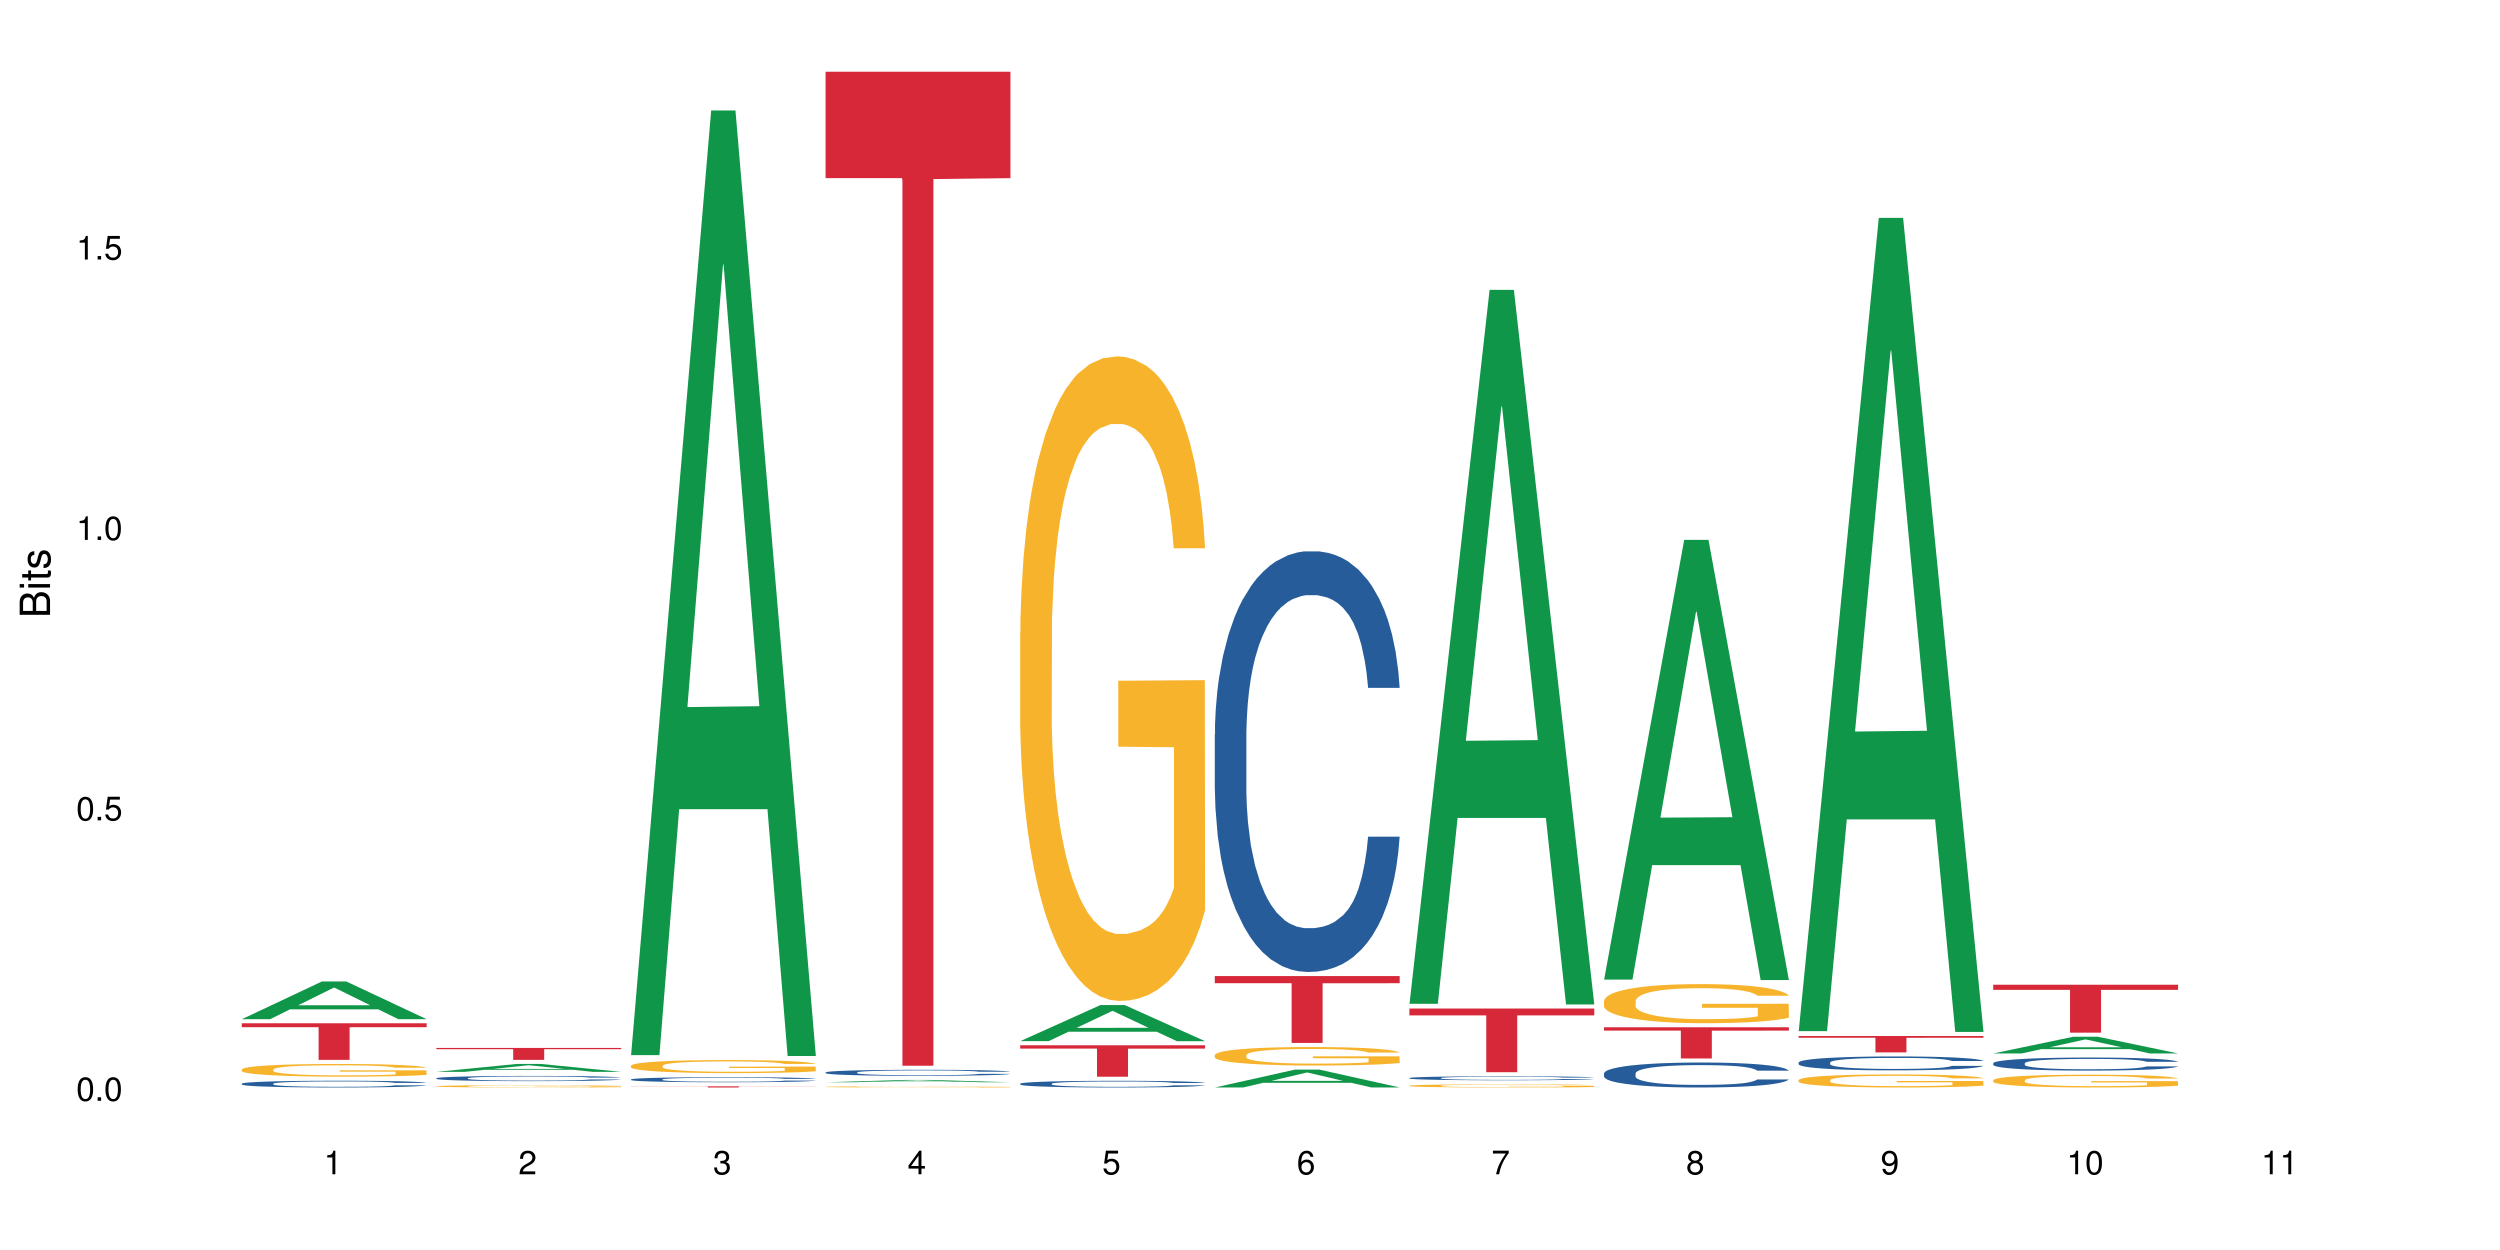 <?xml version="1.0" encoding="UTF-8"?>
<svg xmlns="http://www.w3.org/2000/svg" xmlns:xlink="http://www.w3.org/1999/xlink" width="720pt" height="360pt" viewBox="0 0 720 360" version="1.1">
<defs>
<g>
<symbol overflow="visible" id="glyph0-0">
<path style="stroke:none;" d=""/>
</symbol>
<symbol overflow="visible" id="glyph0-1">
<path style="stroke:none;" d="M 2.641 -6.797 C 2 -6.797 1.422 -6.531 1.078 -6.047 C 0.641 -5.453 0.406 -4.547 0.406 -3.297 C 0.406 -1 1.188 0.219 2.641 0.219 C 4.078 0.219 4.859 -1 4.859 -3.234 C 4.859 -4.562 4.656 -5.438 4.203 -6.047 C 3.844 -6.531 3.281 -6.797 2.641 -6.797 Z M 2.641 -6.047 C 3.547 -6.047 4 -5.125 4 -3.312 C 4 -1.375 3.562 -0.484 2.625 -0.484 C 1.734 -0.484 1.281 -1.422 1.281 -3.281 C 1.281 -5.141 1.734 -6.047 2.641 -6.047 Z M 2.641 -6.047 "/>
</symbol>
<symbol overflow="visible" id="glyph0-2">
<path style="stroke:none;" d="M 1.828 -1 L 0.828 -1 L 0.828 0 L 1.828 0 Z M 1.828 -1 "/>
</symbol>
<symbol overflow="visible" id="glyph0-3">
<path style="stroke:none;" d="M 4.562 -6.797 L 1.062 -6.797 L 0.547 -3.094 L 1.328 -3.094 C 1.719 -3.562 2.047 -3.734 2.578 -3.734 C 3.484 -3.734 4.062 -3.109 4.062 -2.094 C 4.062 -1.125 3.484 -0.531 2.578 -0.531 C 1.828 -0.531 1.375 -0.906 1.188 -1.672 L 0.328 -1.672 C 0.453 -1.109 0.547 -0.844 0.75 -0.594 C 1.125 -0.078 1.828 0.219 2.594 0.219 C 3.969 0.219 4.922 -0.781 4.922 -2.219 C 4.922 -3.562 4.031 -4.484 2.719 -4.484 C 2.25 -4.484 1.859 -4.359 1.469 -4.062 L 1.734 -5.969 L 4.562 -5.969 Z M 4.562 -6.797 "/>
</symbol>
<symbol overflow="visible" id="glyph0-4">
<path style="stroke:none;" d="M 2.484 -4.844 L 2.484 0 L 3.328 0 L 3.328 -6.797 L 2.766 -6.797 C 2.469 -5.75 2.281 -5.609 0.984 -5.453 L 0.984 -4.844 Z M 2.484 -4.844 "/>
</symbol>
<symbol overflow="visible" id="glyph0-5">
<path style="stroke:none;" d="M 4.859 -0.828 L 1.281 -0.828 C 1.359 -1.391 1.672 -1.75 2.5 -2.234 L 3.469 -2.75 C 4.406 -3.266 4.906 -3.969 4.906 -4.812 C 4.906 -5.375 4.672 -5.906 4.266 -6.266 C 3.859 -6.625 3.375 -6.797 2.719 -6.797 C 1.859 -6.797 1.219 -6.5 0.844 -5.922 C 0.609 -5.562 0.5 -5.125 0.484 -4.438 L 1.328 -4.438 C 1.359 -4.906 1.406 -5.188 1.531 -5.406 C 1.75 -5.812 2.188 -6.062 2.703 -6.062 C 3.469 -6.062 4.031 -5.516 4.031 -4.781 C 4.031 -4.25 3.719 -3.797 3.125 -3.438 L 2.234 -2.938 C 0.812 -2.141 0.406 -1.5 0.328 0 L 4.859 0 Z M 4.859 -0.828 "/>
</symbol>
<symbol overflow="visible" id="glyph0-6">
<path style="stroke:none;" d="M 2.125 -3.125 L 2.578 -3.125 C 3.516 -3.125 3.984 -2.703 3.984 -1.891 C 3.984 -1.031 3.469 -0.531 2.578 -0.531 C 1.656 -0.531 1.203 -0.984 1.156 -1.969 L 0.312 -1.969 C 0.344 -1.422 0.438 -1.078 0.609 -0.766 C 0.953 -0.109 1.625 0.219 2.547 0.219 C 3.953 0.219 4.859 -0.609 4.859 -1.906 C 4.859 -2.766 4.516 -3.25 3.703 -3.516 C 4.344 -3.766 4.656 -4.25 4.656 -4.938 C 4.656 -6.109 3.875 -6.797 2.578 -6.797 C 1.203 -6.797 0.484 -6.047 0.453 -4.609 L 1.297 -4.609 C 1.312 -5.016 1.344 -5.25 1.453 -5.453 C 1.641 -5.828 2.062 -6.062 2.594 -6.062 C 3.344 -6.062 3.797 -5.625 3.797 -4.906 C 3.797 -4.422 3.609 -4.141 3.25 -3.984 C 3.016 -3.891 2.719 -3.844 2.125 -3.844 Z M 2.125 -3.125 "/>
</symbol>
<symbol overflow="visible" id="glyph0-7">
<path style="stroke:none;" d="M 3.141 -1.625 L 3.141 0 L 3.984 0 L 3.984 -1.625 L 4.984 -1.625 L 4.984 -2.391 L 3.984 -2.391 L 3.984 -6.797 L 3.359 -6.797 L 0.266 -2.516 L 0.266 -1.625 Z M 3.141 -2.391 L 1 -2.391 L 3.141 -5.359 Z M 3.141 -2.391 "/>
</symbol>
<symbol overflow="visible" id="glyph0-8">
<path style="stroke:none;" d="M 4.781 -5.031 C 4.609 -6.141 3.891 -6.797 2.844 -6.797 C 2.094 -6.797 1.422 -6.438 1.031 -5.828 C 0.609 -5.172 0.406 -4.344 0.406 -3.094 C 0.406 -1.953 0.578 -1.234 0.984 -0.625 C 1.359 -0.078 1.953 0.219 2.703 0.219 C 3.984 0.219 4.922 -0.734 4.922 -2.078 C 4.922 -3.344 4.062 -4.234 2.844 -4.234 C 2.172 -4.234 1.641 -3.969 1.281 -3.469 C 1.281 -5.125 1.828 -6.047 2.797 -6.047 C 3.391 -6.047 3.797 -5.672 3.938 -5.031 Z M 2.734 -3.484 C 3.547 -3.484 4.062 -2.922 4.062 -2 C 4.062 -1.156 3.484 -0.531 2.703 -0.531 C 1.922 -0.531 1.328 -1.188 1.328 -2.047 C 1.328 -2.891 1.906 -3.484 2.734 -3.484 Z M 2.734 -3.484 "/>
</symbol>
<symbol overflow="visible" id="glyph0-9">
<path style="stroke:none;" d="M 4.984 -6.797 L 0.438 -6.797 L 0.438 -5.969 L 4.109 -5.969 C 2.5 -3.656 1.828 -2.234 1.328 0 L 2.219 0 C 2.594 -2.172 3.453 -4.047 4.984 -6.094 Z M 4.984 -6.797 "/>
</symbol>
<symbol overflow="visible" id="glyph0-10">
<path style="stroke:none;" d="M 3.75 -3.578 C 4.453 -4 4.688 -4.344 4.688 -4.984 C 4.688 -6.047 3.844 -6.797 2.641 -6.797 C 1.438 -6.797 0.594 -6.047 0.594 -4.984 C 0.594 -4.359 0.828 -4.016 1.516 -3.578 C 0.734 -3.203 0.359 -2.641 0.359 -1.891 C 0.359 -0.641 1.297 0.219 2.641 0.219 C 3.984 0.219 4.922 -0.641 4.922 -1.875 C 4.922 -2.641 4.531 -3.203 3.75 -3.578 Z M 2.641 -6.047 C 3.359 -6.047 3.812 -5.625 3.812 -4.969 C 3.812 -4.344 3.344 -3.922 2.641 -3.922 C 1.922 -3.922 1.453 -4.344 1.453 -4.984 C 1.453 -5.625 1.922 -6.047 2.641 -6.047 Z M 2.641 -3.203 C 3.484 -3.203 4.062 -2.672 4.062 -1.875 C 4.062 -1.062 3.484 -0.531 2.625 -0.531 C 1.797 -0.531 1.219 -1.078 1.219 -1.875 C 1.219 -2.672 1.797 -3.203 2.641 -3.203 Z M 2.641 -3.203 "/>
</symbol>
<symbol overflow="visible" id="glyph0-11">
<path style="stroke:none;" d="M 0.516 -1.547 C 0.672 -0.438 1.406 0.219 2.438 0.219 C 3.188 0.219 3.859 -0.141 4.266 -0.75 C 4.688 -1.406 4.891 -2.25 4.891 -3.484 C 4.891 -4.625 4.703 -5.359 4.312 -5.953 C 3.938 -6.5 3.344 -6.797 2.594 -6.797 C 1.297 -6.797 0.359 -5.844 0.359 -4.516 C 0.359 -3.25 1.234 -2.344 2.453 -2.344 C 3.094 -2.344 3.562 -2.578 4.016 -3.109 C 4 -1.453 3.469 -0.531 2.5 -0.531 C 1.906 -0.531 1.484 -0.906 1.359 -1.547 Z M 2.578 -6.062 C 3.375 -6.062 3.969 -5.406 3.969 -4.531 C 3.969 -3.688 3.375 -3.094 2.547 -3.094 C 1.734 -3.094 1.234 -3.672 1.234 -4.578 C 1.234 -5.438 1.797 -6.062 2.578 -6.062 Z M 2.578 -6.062 "/>
</symbol>
<symbol overflow="visible" id="glyph1-0">
<path style="stroke:none;" d=""/>
</symbol>
<symbol overflow="visible" id="glyph1-1">
<path style="stroke:none;" d="M 0 -0.953 L 0 -4.891 C 0 -5.719 -0.234 -6.344 -0.734 -6.797 C -1.188 -7.234 -1.812 -7.469 -2.5 -7.469 C -3.547 -7.469 -4.188 -7 -4.625 -5.875 C -4.984 -6.672 -5.641 -7.094 -6.531 -7.094 C -7.156 -7.094 -7.734 -6.859 -8.141 -6.391 C -8.562 -5.938 -8.75 -5.344 -8.75 -4.5 L -8.75 -0.953 Z M -4.984 -2.062 L -7.766 -2.062 L -7.766 -4.219 C -7.766 -4.844 -7.688 -5.203 -7.453 -5.5 C -7.219 -5.812 -6.859 -5.969 -6.375 -5.969 C -5.906 -5.969 -5.531 -5.812 -5.297 -5.5 C -5.062 -5.203 -4.984 -4.844 -4.984 -4.219 Z M -0.984 -2.062 L -4 -2.062 L -4 -4.781 C -4 -5.328 -3.859 -5.688 -3.578 -5.953 C -3.297 -6.219 -2.922 -6.359 -2.484 -6.359 C -2.062 -6.359 -1.688 -6.219 -1.406 -5.953 C -1.109 -5.688 -0.984 -5.328 -0.984 -4.781 Z M -0.984 -2.062 "/>
</symbol>
<symbol overflow="visible" id="glyph1-2">
<path style="stroke:none;" d="M -6.281 -1.797 L -6.281 -0.797 L 0 -0.797 L 0 -1.797 Z M -8.75 -1.797 L -8.75 -0.797 L -7.484 -0.797 L -7.484 -1.797 Z M -8.75 -1.797 "/>
</symbol>
<symbol overflow="visible" id="glyph1-3">
<path style="stroke:none;" d="M -6.281 -3.047 L -6.281 -2.016 L -8.016 -2.016 L -8.016 -1.016 L -6.281 -1.016 L -6.281 -0.172 L -5.469 -0.172 L -5.469 -1.016 L -0.719 -1.016 C -0.078 -1.016 0.281 -1.453 0.281 -2.234 C 0.281 -2.469 0.25 -2.719 0.188 -3.047 L -0.641 -3.047 C -0.609 -2.922 -0.594 -2.766 -0.594 -2.562 C -0.594 -2.141 -0.719 -2.016 -1.156 -2.016 L -5.469 -2.016 L -5.469 -3.047 Z M -6.281 -3.047 "/>
</symbol>
<symbol overflow="visible" id="glyph1-4">
<path style="stroke:none;" d="M -4.531 -5.25 C -5.766 -5.25 -6.469 -4.422 -6.469 -2.969 C -6.469 -1.516 -5.719 -0.562 -4.547 -0.562 C -3.562 -0.562 -3.094 -1.062 -2.734 -2.562 L -2.516 -3.484 C -2.344 -4.188 -2.094 -4.469 -1.625 -4.469 C -1.047 -4.469 -0.641 -3.875 -0.641 -3 C -0.641 -2.453 -0.797 -2 -1.062 -1.75 C -1.25 -1.594 -1.422 -1.531 -1.875 -1.469 L -1.875 -0.406 C -0.422 -0.453 0.281 -1.266 0.281 -2.922 C 0.281 -4.5 -0.5 -5.516 -1.719 -5.516 C -2.656 -5.516 -3.172 -4.984 -3.469 -3.734 L -3.703 -2.766 C -3.891 -1.953 -4.156 -1.609 -4.594 -1.609 C -5.172 -1.609 -5.547 -2.125 -5.547 -2.938 C -5.547 -3.75 -5.203 -4.172 -4.531 -4.203 Z M -4.531 -5.25 "/>
</symbol>
</g>
</defs>
<g id="surface110970">
<rect x="0" y="0" width="720" height="360" style="fill:rgb(100%,100%,100%);fill-opacity:1;stroke:none;"/>
<path style=" stroke:none;fill-rule:nonzero;fill:rgb(6.275%,58.824%,28.235%);fill-opacity:1;" d="M 69.629 293.523 L 69.688 293.512 L 92.723 282.66 L 99.723 282.66 L 122.875 293.531 L 114.738 293.531 L 108.938 290.695 L 83.508 290.695 L 77.82 293.523 L 69.629 293.523 L 85.957 289.52 L 106.605 289.512 L 96.309 284.438 L 96.195 284.426 L 96.082 284.457 L 85.898 289.512 L 85.957 289.52 Z M 69.629 293.523 "/>
<path style=" stroke:none;fill-rule:nonzero;fill:rgb(14.51%,36.078%,60%);fill-opacity:1;" d="M 69.629 312.098 L 69.695 312.094 L 69.695 312.055 L 69.891 311.984 L 70.344 311.898 L 70.797 311.84 L 71.969 311.738 L 73.59 311.637 L 75.277 311.559 L 76.512 311.512 L 77.617 311.477 L 80.148 311.41 L 81.773 311.375 L 83.523 311.344 L 85.668 311.316 L 87.227 311.297 L 90.73 311.27 L 93.328 311.258 L 95.344 311.25 L 99.691 311.25 L 102.289 311.258 L 104.172 311.266 L 106.25 311.281 L 108.004 311.297 L 111.055 311.336 L 113.781 311.387 L 115.016 311.414 L 116.965 311.469 L 118.457 311.523 L 119.496 311.57 L 120.664 311.637 L 121.703 311.715 L 122.484 311.805 L 122.875 311.883 L 113.781 311.883 L 113.328 311.812 L 112.809 311.758 L 111.836 311.684 L 110.859 311.633 L 109.496 311.582 L 108.266 311.547 L 106.574 311.512 L 105.082 311.492 L 103.523 311.477 L 102.031 311.465 L 99.172 311.453 L 95.863 311.453 L 94.629 311.457 L 92.098 311.473 L 90.73 311.484 L 88.785 311.508 L 87.422 311.531 L 85.797 311.566 L 84.695 311.598 L 83.328 311.645 L 82.355 311.684 L 81.254 311.742 L 80.602 311.789 L 80.02 311.836 L 79.5 311.898 L 79.109 311.957 L 78.852 312.023 L 78.719 312.09 L 78.719 312.363 L 78.852 312.43 L 79.176 312.504 L 80.02 312.609 L 81.254 312.707 L 82.68 312.781 L 84.043 312.832 L 84.824 312.859 L 85.863 312.887 L 87.484 312.922 L 89.824 312.957 L 91.188 312.973 L 93.266 312.984 L 95.406 312.992 L 98.266 312.992 L 100.797 312.984 L 102.484 312.977 L 104.238 312.965 L 106.641 312.934 L 108.133 312.906 L 109.434 312.871 L 110.406 312.836 L 111.055 312.809 L 112.031 312.754 L 112.809 312.691 L 113.395 312.629 L 113.781 312.57 L 122.875 312.57 L 122.484 312.641 L 121.898 312.711 L 121.316 312.762 L 120.406 312.824 L 119.367 312.879 L 117.875 312.941 L 116.641 312.984 L 115.016 313.027 L 113.523 313.062 L 111.898 313.09 L 109.496 313.125 L 107.938 313.145 L 106.25 313.16 L 104.238 313.176 L 101.707 313.188 L 98.977 313.195 L 96.445 313.195 L 93.719 313.191 L 91.707 313.184 L 89.043 313.168 L 85.73 313.137 L 83.328 313.102 L 81.445 313.07 L 79.824 313.035 L 78.004 312.984 L 75.668 312.906 L 74.238 312.848 L 73.266 312.797 L 72.16 312.727 L 71.383 312.668 L 70.473 312.566 L 69.824 312.441 L 69.629 312.344 Z M 69.629 312.098 "/>
<path style=" stroke:none;fill-rule:nonzero;fill:rgb(96.863%,70.196%,16.863%);fill-opacity:1;" d="M 69.629 307.988 L 69.695 307.984 L 69.695 307.918 L 69.953 307.77 L 70.602 307.562 L 71.449 307.391 L 72.355 307.258 L 72.941 307.188 L 73.914 307.09 L 74.758 307.016 L 76.902 306.863 L 79.629 306.727 L 81.121 306.664 L 82.809 306.609 L 85.215 306.543 L 86.316 306.523 L 89.691 306.469 L 93.523 306.434 L 97.746 306.426 L 99.691 306.43 L 102.355 306.441 L 105.992 306.477 L 108.07 306.512 L 109.691 306.543 L 111.379 306.59 L 113.457 306.656 L 115.406 306.734 L 116.965 306.816 L 118.523 306.914 L 119.82 307.023 L 120.926 307.137 L 121.898 307.277 L 122.484 307.395 L 122.875 307.512 L 113.848 307.512 L 113.328 307.395 L 112.742 307.305 L 111.77 307.195 L 110.797 307.113 L 109.82 307.051 L 108.004 306.965 L 106.445 306.91 L 104.496 306.863 L 102.613 306.836 L 100.473 306.816 L 99.172 306.809 L 95.73 306.809 L 92.613 306.832 L 90.797 306.859 L 89.5 306.887 L 87.68 306.934 L 86.578 306.977 L 85.926 307 L 83.98 307.105 L 82.68 307.199 L 81.965 307.262 L 81.059 307.363 L 80.406 307.453 L 79.695 307.586 L 79.305 307.684 L 78.785 307.914 L 78.719 308.512 L 78.914 308.641 L 79.305 308.777 L 79.824 308.895 L 80.602 309.023 L 81.383 309.121 L 82.746 309.25 L 83.914 309.336 L 84.824 309.395 L 86.578 309.484 L 87.289 309.512 L 88.98 309.574 L 90.73 309.621 L 92.875 309.66 L 94.5 309.68 L 97.094 309.695 L 100.406 309.695 L 104.305 309.676 L 106.77 309.648 L 108.457 309.621 L 109.562 309.602 L 110.926 309.562 L 111.898 309.531 L 112.809 309.492 L 113.914 309.438 L 113.914 308.641 L 97.875 308.637 L 97.875 308.262 L 122.809 308.258 L 122.875 309.562 L 121.512 309.652 L 119.82 309.738 L 118.199 309.805 L 116.512 309.863 L 114.109 309.926 L 112.16 309.965 L 109.172 310.012 L 106.445 310.043 L 103.59 310.062 L 101.055 310.074 L 98.07 310.078 L 95.406 310.07 L 92.551 310.051 L 90.277 310.023 L 88.199 309.988 L 86.121 309.945 L 83.523 309.875 L 81.836 309.82 L 80.082 309.75 L 78.332 309.668 L 76.773 309.578 L 75.734 309.508 L 74.695 309.426 L 73.59 309.324 L 72.551 309.211 L 71.773 309.109 L 71.059 308.992 L 70.539 308.883 L 70.02 308.734 L 69.758 308.613 L 69.629 308.508 Z M 69.629 307.988 "/>
<path style=" stroke:none;fill-rule:nonzero;fill:rgb(83.922%,15.686%,22.353%);fill-opacity:1;" d="M 69.629 294.707 L 122.875 294.707 L 122.875 295.836 L 100.684 295.844 L 100.684 305.25 L 91.754 305.25 L 91.754 295.855 L 91.625 295.836 L 69.629 295.836 Z M 69.629 294.707 "/>
<path style=" stroke:none;fill-rule:nonzero;fill:rgb(6.275%,58.824%,28.235%);fill-opacity:1;" d="M 125.676 308.695 L 125.734 308.691 L 148.77 306.418 L 155.77 306.418 L 178.918 308.695 L 170.785 308.695 L 164.984 308.102 L 139.555 308.102 L 133.867 308.695 L 125.676 308.695 L 142 307.855 L 162.652 307.852 L 152.355 306.789 L 152.242 306.785 L 152.129 306.793 L 141.945 307.852 L 142 307.855 Z M 125.676 308.695 "/>
<path style=" stroke:none;fill-rule:nonzero;fill:rgb(14.51%,36.078%,60%);fill-opacity:1;" d="M 125.676 310.523 L 125.742 310.52 L 125.742 310.488 L 125.934 310.434 L 126.391 310.371 L 126.844 310.324 L 128.012 310.242 L 129.637 310.168 L 131.324 310.105 L 132.559 310.07 L 133.664 310.043 L 136.195 309.992 L 137.816 309.965 L 139.57 309.941 L 141.715 309.922 L 143.273 309.906 L 146.777 309.883 L 149.375 309.875 L 151.391 309.871 L 155.738 309.871 L 158.336 309.875 L 160.219 309.883 L 162.297 309.895 L 164.051 309.906 L 167.102 309.938 L 169.828 309.977 L 171.062 309.996 L 173.012 310.039 L 174.504 310.078 L 175.543 310.117 L 176.711 310.168 L 177.75 310.227 L 178.531 310.297 L 178.918 310.355 L 169.828 310.355 L 169.375 310.301 L 168.855 310.258 L 167.883 310.203 L 166.906 310.164 L 165.543 310.125 L 164.309 310.098 L 162.621 310.07 L 161.129 310.055 L 159.57 310.043 L 158.078 310.035 L 155.219 310.027 L 151.906 310.027 L 150.676 310.031 L 148.141 310.039 L 146.777 310.051 L 144.832 310.07 L 143.469 310.086 L 141.844 310.113 L 140.738 310.137 L 139.375 310.172 L 138.402 310.203 L 137.297 310.25 L 136.648 310.285 L 136.066 310.32 L 135.547 310.367 L 135.156 310.414 L 134.895 310.465 L 134.766 310.516 L 134.766 310.727 L 134.895 310.777 L 135.219 310.832 L 136.066 310.918 L 137.297 310.988 L 138.727 311.047 L 140.09 311.086 L 140.871 311.105 L 141.91 311.129 L 143.531 311.156 L 145.871 311.184 L 147.234 311.195 L 149.312 311.203 L 151.453 311.211 L 154.312 311.211 L 156.844 311.203 L 158.531 311.199 L 160.285 311.188 L 162.688 311.164 L 164.18 311.141 L 165.48 311.117 L 166.453 311.09 L 167.102 311.066 L 168.074 311.027 L 168.855 310.98 L 169.441 310.93 L 169.828 310.887 L 178.918 310.887 L 178.531 310.941 L 177.945 310.992 L 177.363 311.031 L 176.453 311.082 L 175.414 311.121 L 173.922 311.172 L 172.688 311.203 L 171.062 311.238 L 169.57 311.262 L 167.945 311.285 L 165.543 311.312 L 163.984 311.328 L 162.297 311.34 L 160.285 311.352 L 157.754 311.359 L 155.023 311.363 L 152.492 311.367 L 149.766 311.363 L 147.754 311.359 L 145.09 311.348 L 141.777 311.32 L 139.375 311.297 L 137.492 311.27 L 135.871 311.242 L 134.051 311.203 L 131.715 311.145 L 130.285 311.098 L 129.312 311.059 L 128.207 311.008 L 127.43 310.957 L 126.52 310.883 L 125.871 310.785 L 125.676 310.711 Z M 125.676 310.523 "/>
<path style=" stroke:none;fill-rule:nonzero;fill:rgb(96.863%,70.196%,16.863%);fill-opacity:1;" d="M 125.676 312.82 L 125.742 312.82 L 125.742 312.809 L 126 312.781 L 126.648 312.746 L 127.492 312.715 L 128.402 312.691 L 128.988 312.68 L 129.961 312.66 L 130.805 312.648 L 132.949 312.621 L 135.676 312.594 L 137.168 312.586 L 138.855 312.574 L 141.258 312.562 L 142.363 312.559 L 145.738 312.551 L 149.57 312.543 L 158.402 312.543 L 162.039 312.551 L 164.117 312.559 L 165.738 312.562 L 167.426 312.57 L 169.504 312.582 L 171.453 312.598 L 173.012 312.609 L 174.57 312.629 L 175.867 312.648 L 176.973 312.668 L 177.945 312.695 L 178.531 312.715 L 178.918 312.734 L 169.895 312.734 L 169.375 312.715 L 168.789 312.699 L 167.816 312.68 L 166.844 312.664 L 165.867 312.652 L 164.051 312.637 L 162.492 312.629 L 160.543 312.621 L 158.66 312.613 L 156.52 312.609 L 151.777 312.609 L 148.66 312.613 L 146.844 312.617 L 145.543 312.625 L 143.727 312.633 L 142.621 312.641 L 141.973 312.645 L 140.027 312.664 L 138.727 312.68 L 138.012 312.691 L 137.105 312.711 L 136.453 312.727 L 135.738 312.75 L 135.352 312.766 L 134.832 312.809 L 134.766 312.914 L 134.961 312.938 L 135.352 312.961 L 135.871 312.984 L 136.648 313.008 L 137.43 313.023 L 138.793 313.047 L 139.961 313.062 L 140.871 313.074 L 142.621 313.09 L 143.336 313.094 L 145.023 313.105 L 146.777 313.113 L 148.922 313.121 L 150.543 313.125 L 153.141 313.129 L 156.453 313.129 L 160.348 313.125 L 162.816 313.121 L 164.504 313.113 L 165.609 313.109 L 166.973 313.105 L 167.945 313.098 L 168.855 313.09 L 169.961 313.082 L 169.961 312.938 L 153.922 312.938 L 153.922 312.871 L 178.855 312.871 L 178.918 313.105 L 177.555 313.121 L 175.867 313.137 L 174.246 313.148 L 172.555 313.156 L 170.152 313.168 L 168.207 313.176 L 165.219 313.184 L 162.492 313.191 L 159.637 313.195 L 151.453 313.195 L 148.598 313.191 L 146.324 313.188 L 142.168 313.172 L 139.57 313.16 L 137.883 313.148 L 136.129 313.137 L 134.375 313.121 L 132.816 313.105 L 131.777 313.094 L 130.742 313.078 L 129.637 313.062 L 128.598 313.039 L 127.82 313.023 L 127.105 313 L 126.586 312.98 L 126.066 312.953 L 125.805 312.934 L 125.676 312.914 Z M 125.676 312.82 "/>
<path style=" stroke:none;fill-rule:nonzero;fill:rgb(83.922%,15.686%,22.353%);fill-opacity:1;" d="M 125.676 301.797 L 178.918 301.797 L 178.918 302.164 L 156.73 302.168 L 156.73 305.242 L 147.801 305.242 L 147.801 302.172 L 147.672 302.164 L 125.676 302.164 Z M 125.676 301.797 "/>
<path style=" stroke:none;fill-rule:nonzero;fill:rgb(6.275%,58.824%,28.235%);fill-opacity:1;" d="M 181.723 303.871 L 181.777 303.613 L 204.816 31.812 L 211.812 31.812 L 234.965 304.125 L 226.832 304.125 L 221.031 233.043 L 195.602 233.043 L 189.914 303.871 L 181.723 303.871 L 198.047 203.637 L 218.695 203.383 L 208.402 76.305 L 208.289 76.047 L 208.172 76.816 L 197.992 203.383 L 198.047 203.637 Z M 181.723 303.871 "/>
<path style=" stroke:none;fill-rule:nonzero;fill:rgb(14.51%,36.078%,60%);fill-opacity:1;" d="M 181.723 310.867 L 181.785 310.863 L 181.785 310.832 L 181.98 310.781 L 182.438 310.719 L 182.891 310.676 L 184.059 310.598 L 185.684 310.52 L 187.371 310.461 L 188.605 310.43 L 189.707 310.402 L 192.242 310.352 L 193.863 310.328 L 195.617 310.305 L 197.762 310.281 L 199.32 310.27 L 202.824 310.246 L 205.422 310.238 L 207.434 310.234 L 211.785 310.234 L 214.383 310.238 L 216.266 310.246 L 218.344 310.258 L 220.098 310.27 L 223.148 310.297 L 225.875 310.336 L 227.109 310.355 L 229.059 310.398 L 230.551 310.438 L 231.59 310.473 L 232.758 310.52 L 233.797 310.582 L 234.578 310.648 L 234.965 310.707 L 225.875 310.707 L 225.422 310.652 L 224.902 310.609 L 223.926 310.559 L 222.953 310.52 L 221.59 310.48 L 220.355 310.453 L 218.668 310.43 L 217.176 310.414 L 215.617 310.402 L 214.121 310.395 L 211.266 310.387 L 206.723 310.387 L 204.188 310.398 L 202.824 310.406 L 200.875 310.426 L 199.512 310.445 L 197.891 310.469 L 196.785 310.492 L 195.422 310.527 L 194.449 310.559 L 193.344 310.602 L 192.695 310.637 L 192.109 310.672 L 191.59 310.715 L 191.203 310.762 L 190.941 310.812 L 190.812 310.859 L 190.812 311.066 L 190.941 311.113 L 191.266 311.168 L 192.109 311.25 L 193.344 311.32 L 194.773 311.375 L 196.137 311.418 L 196.918 311.434 L 197.953 311.457 L 199.578 311.484 L 201.914 311.508 L 203.281 311.52 L 205.355 311.531 L 207.5 311.535 L 210.355 311.535 L 212.891 311.531 L 214.578 311.523 L 216.332 311.512 L 218.734 311.492 L 220.227 311.469 L 221.523 311.445 L 222.5 311.418 L 223.148 311.398 L 224.121 311.355 L 224.902 311.312 L 225.484 311.266 L 225.875 311.219 L 234.965 311.219 L 234.578 311.273 L 233.992 311.324 L 233.406 311.363 L 232.5 311.41 L 231.461 311.449 L 229.965 311.496 L 228.734 311.527 L 227.109 311.562 L 225.617 311.586 L 223.992 311.609 L 221.59 311.637 L 220.031 311.648 L 218.344 311.66 L 216.332 311.672 L 213.797 311.68 L 211.07 311.688 L 208.539 311.688 L 205.812 311.684 L 203.801 311.68 L 201.137 311.668 L 197.824 311.645 L 195.422 311.617 L 193.539 311.594 L 191.918 311.566 L 190.098 311.531 L 187.762 311.473 L 186.332 311.426 L 185.359 311.391 L 184.254 311.34 L 183.477 311.293 L 182.566 311.219 L 181.918 311.121 L 181.723 311.051 Z M 181.723 310.867 "/>
<path style=" stroke:none;fill-rule:nonzero;fill:rgb(96.863%,70.196%,16.863%);fill-opacity:1;" d="M 181.723 306.91 L 181.785 306.906 L 181.785 306.836 L 182.047 306.684 L 182.695 306.469 L 183.539 306.297 L 184.449 306.156 L 185.035 306.086 L 186.008 305.984 L 186.852 305.906 L 188.996 305.754 L 191.723 305.609 L 193.215 305.547 L 194.902 305.488 L 197.305 305.422 L 198.41 305.398 L 201.785 305.344 L 205.617 305.309 L 209.836 305.301 L 211.785 305.305 L 214.449 305.316 L 218.082 305.355 L 220.16 305.391 L 221.785 305.422 L 223.473 305.469 L 225.551 305.535 L 227.5 305.617 L 229.059 305.703 L 230.617 305.805 L 231.914 305.914 L 233.02 306.035 L 233.992 306.18 L 234.578 306.297 L 234.965 306.418 L 225.941 306.418 L 225.422 306.297 L 224.836 306.207 L 223.863 306.094 L 222.891 306.012 L 221.914 305.945 L 220.098 305.855 L 218.539 305.801 L 216.59 305.754 L 214.707 305.723 L 212.566 305.703 L 211.266 305.695 L 207.824 305.695 L 204.707 305.719 L 202.891 305.746 L 201.59 305.773 L 199.773 305.824 L 198.668 305.867 L 198.02 305.895 L 196.07 306 L 194.773 306.098 L 194.059 306.16 L 193.148 306.266 L 192.5 306.355 L 191.785 306.496 L 191.398 306.598 L 190.879 306.832 L 190.812 307.449 L 191.008 307.578 L 191.398 307.719 L 191.918 307.844 L 192.695 307.973 L 193.477 308.074 L 194.84 308.207 L 196.008 308.297 L 196.918 308.355 L 198.668 308.449 L 199.383 308.48 L 201.07 308.539 L 202.824 308.59 L 204.969 308.629 L 206.59 308.652 L 209.188 308.668 L 212.5 308.668 L 216.395 308.648 L 218.863 308.621 L 220.551 308.594 L 221.656 308.566 L 223.02 308.531 L 223.992 308.496 L 224.902 308.457 L 226.004 308.398 L 226.004 307.578 L 209.969 307.574 L 209.969 307.191 L 234.902 307.188 L 234.965 308.531 L 233.602 308.621 L 231.914 308.711 L 230.293 308.781 L 228.602 308.84 L 226.199 308.906 L 224.254 308.945 L 221.266 308.992 L 218.539 309.023 L 215.68 309.047 L 213.148 309.055 L 210.164 309.059 L 207.5 309.051 L 204.645 309.031 L 202.371 309.004 L 200.293 308.969 L 198.215 308.926 L 195.617 308.852 L 193.93 308.793 L 192.176 308.723 L 190.422 308.637 L 188.863 308.543 L 187.824 308.473 L 186.785 308.391 L 185.684 308.285 L 184.645 308.168 L 183.863 308.062 L 183.152 307.941 L 182.633 307.828 L 182.113 307.676 L 181.852 307.551 L 181.723 307.445 Z M 181.723 306.91 "/>
<path style=" stroke:none;fill-rule:nonzero;fill:rgb(83.922%,15.686%,22.353%);fill-opacity:1;" d="M 181.723 312.863 L 234.965 312.863 L 234.965 312.898 L 212.777 312.898 L 212.777 313.195 L 203.848 313.195 L 203.848 312.898 L 181.723 312.898 Z M 181.723 312.863 "/>
<path style=" stroke:none;fill-rule:nonzero;fill:rgb(6.275%,58.824%,28.235%);fill-opacity:1;" d="M 237.77 311.695 L 237.824 311.695 L 260.863 311.012 L 267.859 311.012 L 291.012 311.695 L 282.879 311.695 L 277.074 311.516 L 251.648 311.516 L 245.961 311.695 L 237.77 311.695 L 254.094 311.441 L 274.742 311.441 L 264.449 311.121 L 264.332 311.121 L 264.219 311.125 L 254.039 311.441 L 254.094 311.441 Z M 237.77 311.695 "/>
<path style=" stroke:none;fill-rule:nonzero;fill:rgb(14.51%,36.078%,60%);fill-opacity:1;" d="M 237.77 308.855 L 237.832 308.855 L 237.832 308.816 L 238.027 308.754 L 238.484 308.68 L 238.938 308.625 L 240.105 308.531 L 241.73 308.441 L 243.418 308.371 L 244.652 308.332 L 245.754 308.301 L 248.289 308.242 L 249.91 308.211 L 251.664 308.184 L 253.805 308.156 L 255.363 308.141 L 258.871 308.117 L 261.469 308.105 L 263.48 308.102 L 267.832 308.102 L 270.43 308.105 L 272.312 308.113 L 274.391 308.125 L 276.145 308.141 L 279.195 308.176 L 281.922 308.219 L 283.156 308.246 L 285.105 308.293 L 286.598 308.344 L 287.637 308.383 L 288.805 308.441 L 289.844 308.516 L 290.621 308.594 L 291.012 308.664 L 281.922 308.664 L 281.469 308.602 L 280.949 308.551 L 279.973 308.484 L 279 308.438 L 277.637 308.395 L 276.402 308.363 L 274.715 308.332 L 273.223 308.312 L 271.664 308.301 L 270.168 308.289 L 267.312 308.281 L 264 308.281 L 262.766 308.285 L 260.234 308.297 L 258.871 308.309 L 256.922 308.328 L 255.559 308.352 L 253.938 308.383 L 252.832 308.41 L 251.469 308.449 L 250.496 308.488 L 249.391 308.539 L 248.742 308.578 L 248.156 308.625 L 247.637 308.676 L 247.25 308.73 L 246.988 308.789 L 246.859 308.848 L 246.859 309.094 L 246.988 309.152 L 247.312 309.219 L 248.156 309.312 L 249.391 309.398 L 250.82 309.465 L 252.184 309.512 L 252.961 309.535 L 254 309.559 L 255.625 309.594 L 257.961 309.625 L 259.324 309.637 L 261.402 309.648 L 263.547 309.656 L 266.402 309.656 L 268.938 309.648 L 270.625 309.641 L 272.379 309.629 L 274.781 309.602 L 276.273 309.574 L 277.57 309.547 L 278.547 309.516 L 279.195 309.492 L 280.168 309.441 L 280.949 309.387 L 281.531 309.332 L 281.922 309.277 L 291.012 309.277 L 290.621 309.34 L 290.039 309.402 L 289.453 309.449 L 288.547 309.504 L 287.508 309.555 L 286.012 309.609 L 284.777 309.645 L 283.156 309.684 L 281.664 309.715 L 280.039 309.742 L 277.637 309.773 L 276.078 309.789 L 274.391 309.805 L 272.379 309.816 L 269.844 309.828 L 267.117 309.836 L 264.586 309.836 L 261.859 309.832 L 259.844 309.828 L 257.184 309.812 L 253.871 309.785 L 251.469 309.754 L 249.586 309.723 L 247.961 309.691 L 246.145 309.648 L 243.809 309.578 L 242.379 309.523 L 241.406 309.48 L 240.301 309.418 L 239.523 309.363 L 238.613 309.273 L 237.965 309.16 L 237.77 309.074 Z M 237.77 308.855 "/>
<path style=" stroke:none;fill-rule:nonzero;fill:rgb(96.863%,70.196%,16.863%);fill-opacity:1;" d="M 237.77 313.008 L 237.832 313.008 L 237.832 313.004 L 238.094 312.988 L 238.742 312.973 L 239.586 312.957 L 240.496 312.945 L 241.078 312.938 L 242.055 312.93 L 242.898 312.922 L 245.039 312.91 L 247.77 312.898 L 249.262 312.891 L 250.949 312.887 L 253.352 312.879 L 254.457 312.879 L 257.832 312.875 L 261.664 312.871 L 270.492 312.871 L 274.129 312.875 L 276.207 312.879 L 277.832 312.879 L 279.52 312.883 L 281.598 312.891 L 283.547 312.898 L 285.105 312.906 L 286.66 312.914 L 287.961 312.922 L 289.066 312.934 L 290.039 312.945 L 290.621 312.957 L 291.012 312.969 L 281.988 312.969 L 281.469 312.957 L 280.883 312.949 L 279.91 312.938 L 278.934 312.934 L 277.961 312.926 L 276.145 312.918 L 274.586 312.914 L 272.637 312.91 L 270.754 312.906 L 260.754 312.906 L 258.938 312.91 L 257.637 312.91 L 255.82 312.914 L 254.715 312.918 L 254.066 312.922 L 252.117 312.93 L 250.82 312.938 L 250.105 312.945 L 249.195 312.953 L 248.547 312.961 L 247.832 312.973 L 247.441 312.984 L 246.922 313.004 L 246.859 313.055 L 247.055 313.066 L 247.441 313.078 L 247.961 313.09 L 248.742 313.102 L 249.52 313.109 L 250.883 313.121 L 252.055 313.129 L 252.961 313.137 L 254.715 313.145 L 255.43 313.145 L 257.117 313.152 L 258.871 313.156 L 261.016 313.16 L 272.441 313.16 L 274.91 313.156 L 276.598 313.156 L 277.703 313.152 L 279.066 313.148 L 280.039 313.148 L 280.949 313.145 L 282.051 313.141 L 282.051 313.066 L 266.016 313.066 L 266.016 313.035 L 290.949 313.035 L 291.012 313.148 L 289.648 313.156 L 287.961 313.164 L 286.336 313.172 L 284.648 313.176 L 282.246 313.184 L 280.297 313.188 L 277.312 313.191 L 274.586 313.191 L 271.727 313.195 L 260.688 313.195 L 258.418 313.191 L 254.262 313.184 L 251.664 313.18 L 249.977 313.172 L 248.223 313.168 L 246.469 313.16 L 244.91 313.152 L 242.832 313.137 L 241.73 313.129 L 240.691 313.117 L 239.91 313.109 L 239.195 313.098 L 238.676 313.09 L 238.156 313.074 L 237.898 313.066 L 237.77 313.055 Z M 237.77 313.008 "/>
<path style=" stroke:none;fill-rule:nonzero;fill:rgb(83.922%,15.686%,22.353%);fill-opacity:1;" d="M 237.77 20.664 L 291.012 20.664 L 291.012 51.305 L 268.82 51.574 L 268.82 306.926 L 259.895 306.926 L 259.895 51.844 L 259.766 51.305 L 237.77 51.305 Z M 237.77 20.664 "/>
<path style=" stroke:none;fill-rule:nonzero;fill:rgb(6.275%,58.824%,28.235%);fill-opacity:1;" d="M 293.816 299.852 L 293.871 299.84 L 316.91 289.457 L 323.906 289.457 L 347.059 299.859 L 338.926 299.859 L 333.121 297.145 L 307.695 297.145 L 302.008 299.852 L 293.816 299.852 L 310.141 296.02 L 330.789 296.012 L 320.492 291.156 L 320.379 291.148 L 320.266 291.176 L 310.082 296.012 L 310.141 296.02 Z M 293.816 299.852 "/>
<path style=" stroke:none;fill-rule:nonzero;fill:rgb(14.51%,36.078%,60%);fill-opacity:1;" d="M 293.816 312.109 L 293.879 312.105 L 293.879 312.062 L 294.074 311.996 L 294.527 311.914 L 294.984 311.855 L 296.152 311.75 L 297.777 311.652 L 299.465 311.574 L 300.699 311.527 L 301.801 311.492 L 304.332 311.426 L 305.957 311.395 L 307.711 311.363 L 309.852 311.336 L 311.41 311.316 L 314.918 311.289 L 317.516 311.277 L 319.527 311.27 L 323.879 311.27 L 326.477 311.277 L 328.359 311.285 L 330.438 311.301 L 332.191 311.316 L 335.242 311.355 L 337.969 311.406 L 339.203 311.434 L 341.148 311.488 L 342.645 311.539 L 343.684 311.586 L 344.852 311.652 L 345.891 311.73 L 346.668 311.82 L 347.059 311.895 L 337.969 311.895 L 337.516 311.824 L 336.996 311.77 L 336.02 311.699 L 335.047 311.648 L 333.684 311.598 L 332.449 311.562 L 330.762 311.531 L 329.266 311.508 L 327.711 311.492 L 326.215 311.48 L 323.359 311.473 L 320.047 311.473 L 318.812 311.477 L 316.281 311.488 L 314.918 311.5 L 312.969 311.527 L 311.605 311.547 L 309.984 311.582 L 308.879 311.613 L 307.516 311.66 L 306.543 311.699 L 305.438 311.758 L 304.789 311.801 L 304.203 311.852 L 303.684 311.91 L 303.293 311.973 L 303.035 312.035 L 302.906 312.098 L 302.906 312.371 L 303.035 312.438 L 303.359 312.508 L 304.203 312.617 L 305.438 312.711 L 306.867 312.785 L 308.23 312.836 L 309.008 312.863 L 310.047 312.891 L 311.672 312.926 L 314.008 312.961 L 315.371 312.973 L 317.449 312.988 L 319.594 312.996 L 322.449 312.996 L 324.98 312.988 L 326.672 312.98 L 328.422 312.965 L 330.824 312.934 L 332.32 312.906 L 333.617 312.875 L 334.594 312.84 L 335.242 312.812 L 336.215 312.758 L 336.996 312.699 L 337.578 312.637 L 337.969 312.578 L 347.059 312.578 L 346.668 312.648 L 346.086 312.715 L 345.5 312.766 L 344.59 312.828 L 343.551 312.883 L 342.059 312.945 L 340.824 312.984 L 339.203 313.027 L 337.707 313.062 L 336.086 313.094 L 333.684 313.129 L 332.125 313.145 L 330.438 313.16 L 328.422 313.176 L 325.891 313.188 L 323.164 313.195 L 320.633 313.195 L 317.906 313.191 L 315.891 313.184 L 313.23 313.168 L 309.918 313.137 L 307.516 313.105 L 305.633 313.07 L 304.008 313.035 L 302.191 312.988 L 299.852 312.91 L 298.426 312.852 L 297.449 312.801 L 296.348 312.734 L 295.566 312.672 L 294.66 312.574 L 294.008 312.449 L 293.816 312.352 Z M 293.816 312.109 "/>
<path style=" stroke:none;fill-rule:nonzero;fill:rgb(96.863%,70.196%,16.863%);fill-opacity:1;" d="M 293.816 182.152 L 293.879 181.98 L 293.879 178.59 L 294.141 170.961 L 294.789 160.449 L 295.633 151.805 L 296.543 145.023 L 297.125 141.461 L 298.102 136.375 L 298.945 132.645 L 301.086 125.016 L 303.812 117.895 L 305.309 114.844 L 306.996 111.961 L 309.398 108.742 L 310.504 107.555 L 313.879 104.844 L 317.711 103.145 L 321.93 102.637 L 323.879 102.809 L 326.539 103.484 L 330.176 105.352 L 332.254 107.047 L 333.879 108.742 L 335.566 110.945 L 337.645 114.336 L 339.59 118.406 L 341.148 122.473 L 342.707 127.559 L 344.008 132.984 L 345.109 138.918 L 346.086 146.039 L 346.668 151.973 L 347.059 157.906 L 338.035 157.906 L 337.516 151.973 L 336.93 147.395 L 335.957 141.801 L 334.98 137.73 L 334.008 134.512 L 332.191 130.102 L 330.633 127.391 L 328.684 125.016 L 326.801 123.492 L 324.656 122.473 L 323.359 122.137 L 319.918 122.137 L 316.801 123.32 L 314.984 124.68 L 313.684 126.035 L 311.867 128.578 L 310.762 130.613 L 310.113 131.969 L 308.164 137.223 L 306.867 141.973 L 306.152 145.191 L 305.242 150.277 L 304.594 154.855 L 303.879 161.637 L 303.488 166.723 L 302.969 178.254 L 302.906 208.77 L 303.102 215.211 L 303.488 222.164 L 304.008 228.266 L 304.789 234.707 L 305.566 239.625 L 306.93 246.238 L 308.102 250.645 L 309.008 253.527 L 310.762 258.105 L 311.477 259.633 L 313.164 262.684 L 314.918 265.055 L 317.059 267.09 L 318.684 268.109 L 321.281 268.957 L 324.594 268.957 L 328.488 267.938 L 330.957 266.582 L 332.645 265.227 L 333.746 264.039 L 335.113 262.176 L 336.086 260.48 L 336.996 258.613 L 338.098 255.73 L 338.098 215.211 L 322.059 215.043 L 322.059 196.055 L 346.992 195.883 L 347.059 262.176 L 345.695 266.75 L 344.008 271.16 L 342.383 274.551 L 340.695 277.434 L 338.293 280.652 L 336.344 282.688 L 333.359 285.062 L 330.633 286.586 L 327.773 287.605 L 325.242 288.113 L 322.254 288.285 L 319.594 287.945 L 316.734 286.926 L 314.465 285.57 L 312.387 283.875 L 310.309 281.672 L 307.711 278.109 L 306.023 275.23 L 304.27 271.668 L 302.516 267.43 L 300.957 262.852 L 299.918 259.293 L 298.879 255.223 L 297.777 250.137 L 296.738 244.371 L 295.957 239.117 L 295.242 233.184 L 294.723 227.59 L 294.203 219.957 L 293.945 213.855 L 293.816 208.602 Z M 293.816 182.152 "/>
<path style=" stroke:none;fill-rule:nonzero;fill:rgb(83.922%,15.686%,22.353%);fill-opacity:1;" d="M 293.816 301.035 L 347.059 301.035 L 347.059 302.004 L 324.867 302.012 L 324.867 310.098 L 315.941 310.098 L 315.941 302.02 L 315.812 302.004 L 293.816 302.004 Z M 293.816 301.035 "/>
<path style=" stroke:none;fill-rule:nonzero;fill:rgb(6.275%,58.824%,28.235%);fill-opacity:1;" d="M 349.859 313.191 L 349.918 313.188 L 372.957 308.047 L 379.953 308.047 L 403.105 313.195 L 394.973 313.195 L 389.168 311.852 L 363.742 311.852 L 358.051 313.191 L 349.859 313.191 L 366.188 311.297 L 386.836 311.293 L 376.539 308.887 L 376.426 308.883 L 376.312 308.898 L 366.129 311.293 L 366.188 311.297 Z M 349.859 313.191 "/>
<path style=" stroke:none;fill-rule:nonzero;fill:rgb(14.51%,36.078%,60%);fill-opacity:1;" d="M 349.859 211.5 L 349.926 211.391 L 349.926 208.734 L 350.121 204.527 L 350.574 199.211 L 351.031 195.559 L 352.199 189.023 L 353.82 182.715 L 355.512 177.84 L 356.742 174.961 L 357.848 172.746 L 360.379 168.652 L 362.004 166.547 L 363.758 164.664 L 365.898 162.781 L 367.457 161.676 L 370.965 159.902 L 373.562 159.129 L 375.574 158.797 L 379.926 158.797 L 382.523 159.238 L 384.406 159.793 L 386.484 160.68 L 388.234 161.676 L 391.289 164.109 L 394.016 167.211 L 395.25 168.984 L 397.195 172.414 L 398.691 175.738 L 399.73 178.617 L 400.898 182.715 L 401.938 187.695 L 402.715 193.344 L 403.105 198.105 L 394.016 198.105 L 393.559 193.676 L 393.039 190.242 L 392.066 185.703 L 391.094 182.492 L 389.73 179.281 L 388.496 177.176 L 386.809 175.074 L 385.312 173.742 L 383.754 172.746 L 382.262 172.082 L 379.406 171.418 L 376.094 171.418 L 374.859 171.641 L 372.328 172.527 L 370.965 173.301 L 369.016 174.852 L 367.652 176.289 L 366.027 178.504 L 364.926 180.387 L 363.562 183.266 L 362.586 185.812 L 361.484 189.469 L 360.836 192.234 L 360.25 195.336 L 359.73 198.988 L 359.34 202.867 L 359.082 206.961 L 358.953 210.949 L 358.953 228.109 L 359.082 232.098 L 359.406 236.746 L 360.25 243.504 L 361.484 249.371 L 362.914 254.02 L 364.277 257.344 L 365.055 258.895 L 366.094 260.664 L 367.719 262.879 L 370.055 265.094 L 371.418 265.98 L 373.496 266.867 L 375.641 267.309 L 378.496 267.309 L 381.027 266.867 L 382.715 266.312 L 384.469 265.426 L 386.871 263.543 L 388.367 261.773 L 389.664 259.668 L 390.637 257.562 L 391.289 255.793 L 392.262 252.359 L 393.039 248.594 L 393.625 244.719 L 394.016 240.957 L 403.105 240.957 L 402.715 245.383 L 402.133 249.703 L 401.547 252.914 L 400.637 256.789 L 399.598 260.223 L 398.105 264.098 L 396.871 266.645 L 395.25 269.414 L 393.754 271.516 L 392.133 273.398 L 389.73 275.613 L 388.172 276.719 L 386.484 277.715 L 384.469 278.602 L 381.938 279.379 L 379.211 279.82 L 376.68 279.93 L 373.949 279.711 L 371.938 279.266 L 369.277 278.27 L 365.965 276.277 L 363.562 274.172 L 361.68 272.07 L 360.055 269.855 L 358.238 266.867 L 355.898 261.992 L 354.473 258.23 L 353.496 255.129 L 352.395 250.809 L 351.613 246.934 L 350.707 240.734 L 350.055 232.871 L 349.859 226.781 Z M 349.859 211.5 "/>
<path style=" stroke:none;fill-rule:nonzero;fill:rgb(96.863%,70.196%,16.863%);fill-opacity:1;" d="M 349.859 303.828 L 349.926 303.824 L 349.926 303.727 L 350.188 303.508 L 350.836 303.207 L 351.68 302.957 L 352.59 302.762 L 353.172 302.66 L 354.148 302.516 L 354.992 302.406 L 357.133 302.188 L 359.859 301.984 L 361.355 301.898 L 363.043 301.812 L 365.445 301.723 L 366.547 301.688 L 369.926 301.609 L 373.758 301.562 L 377.977 301.547 L 379.926 301.551 L 382.586 301.57 L 386.223 301.625 L 388.301 301.672 L 389.926 301.723 L 391.613 301.785 L 393.691 301.883 L 395.637 302 L 397.195 302.117 L 398.754 302.262 L 400.055 302.418 L 401.156 302.586 L 402.133 302.793 L 402.715 302.961 L 403.105 303.133 L 394.078 303.133 L 393.559 302.961 L 392.977 302.832 L 392 302.672 L 391.027 302.555 L 390.055 302.461 L 388.234 302.336 L 386.676 302.258 L 384.73 302.188 L 382.848 302.145 L 380.703 302.117 L 379.406 302.105 L 375.965 302.105 L 372.848 302.141 L 371.027 302.18 L 369.73 302.219 L 367.914 302.289 L 366.809 302.348 L 366.16 302.387 L 364.211 302.539 L 362.914 302.676 L 362.199 302.766 L 361.289 302.914 L 360.641 303.043 L 359.926 303.238 L 359.535 303.387 L 359.016 303.715 L 358.953 304.59 L 359.145 304.777 L 359.535 304.977 L 360.055 305.152 L 360.836 305.336 L 361.613 305.477 L 362.977 305.668 L 364.145 305.793 L 365.055 305.875 L 366.809 306.008 L 367.523 306.051 L 369.211 306.137 L 370.965 306.207 L 373.105 306.266 L 374.73 306.293 L 377.328 306.316 L 380.641 306.316 L 384.535 306.289 L 387.004 306.25 L 388.691 306.211 L 389.793 306.176 L 391.156 306.125 L 392.133 306.074 L 393.039 306.02 L 394.145 305.938 L 394.145 304.777 L 378.105 304.77 L 378.105 304.227 L 403.039 304.223 L 403.105 306.125 L 401.742 306.254 L 400.055 306.383 L 398.43 306.48 L 396.742 306.562 L 394.34 306.652 L 392.391 306.711 L 389.406 306.781 L 386.676 306.824 L 383.82 306.852 L 381.289 306.867 L 378.301 306.871 L 375.641 306.863 L 372.781 306.832 L 370.508 306.793 L 368.434 306.746 L 366.355 306.684 L 363.758 306.582 L 362.066 306.5 L 360.316 306.395 L 358.562 306.273 L 357.004 306.145 L 355.965 306.039 L 354.926 305.926 L 353.82 305.777 L 352.781 305.613 L 352.004 305.461 L 351.289 305.293 L 350.77 305.133 L 350.25 304.914 L 349.992 304.738 L 349.859 304.586 Z M 349.859 303.828 "/>
<path style=" stroke:none;fill-rule:nonzero;fill:rgb(83.922%,15.686%,22.353%);fill-opacity:1;" d="M 349.859 281.105 L 403.105 281.105 L 403.105 283.168 L 380.914 283.188 L 380.914 300.371 L 371.988 300.371 L 371.988 283.203 L 371.859 283.168 L 349.859 283.168 Z M 349.859 281.105 "/>
<path style=" stroke:none;fill-rule:nonzero;fill:rgb(6.275%,58.824%,28.235%);fill-opacity:1;" d="M 405.906 289.094 L 405.965 288.898 L 429.004 83.484 L 436 83.484 L 459.152 289.285 L 451.016 289.285 L 445.215 235.566 L 419.789 235.566 L 414.098 289.094 L 405.906 289.094 L 422.234 213.344 L 442.883 213.148 L 432.586 117.109 L 432.473 116.914 L 432.359 117.496 L 422.176 213.148 L 422.234 213.344 Z M 405.906 289.094 "/>
<path style=" stroke:none;fill-rule:nonzero;fill:rgb(14.51%,36.078%,60%);fill-opacity:1;" d="M 405.906 310.469 L 405.973 310.469 L 405.973 310.441 L 406.168 310.402 L 406.621 310.352 L 407.078 310.316 L 408.246 310.258 L 409.867 310.195 L 411.555 310.148 L 412.789 310.121 L 413.895 310.102 L 416.426 310.062 L 418.051 310.043 L 419.805 310.023 L 421.945 310.008 L 423.504 309.996 L 427.012 309.98 L 429.609 309.973 L 431.621 309.969 L 435.973 309.969 L 438.566 309.973 L 440.453 309.98 L 442.527 309.988 L 444.281 309.996 L 447.336 310.02 L 450.062 310.051 L 451.293 310.066 L 453.242 310.098 L 454.734 310.129 L 455.773 310.156 L 456.945 310.195 L 457.984 310.242 L 458.762 310.297 L 459.152 310.344 L 450.062 310.344 L 449.605 310.301 L 449.086 310.266 L 448.113 310.223 L 447.141 310.195 L 445.777 310.164 L 444.543 310.145 L 442.855 310.125 L 441.359 310.109 L 439.801 310.102 L 438.309 310.094 L 435.453 310.09 L 430.906 310.09 L 428.375 310.098 L 427.012 310.105 L 425.062 310.121 L 423.699 310.137 L 422.074 310.156 L 420.973 310.176 L 419.609 310.203 L 418.633 310.227 L 417.531 310.262 L 416.883 310.285 L 416.297 310.316 L 415.777 310.352 L 415.387 310.387 L 415.129 310.426 L 414.996 310.465 L 414.996 310.625 L 415.129 310.664 L 415.453 310.707 L 416.297 310.773 L 417.531 310.828 L 418.957 310.871 L 420.324 310.902 L 421.102 310.918 L 422.141 310.934 L 423.766 310.957 L 426.102 310.977 L 427.465 310.984 L 429.543 310.996 L 431.684 311 L 434.543 311 L 437.074 310.996 L 438.762 310.988 L 440.516 310.98 L 442.918 310.961 L 444.41 310.945 L 445.711 310.926 L 446.684 310.906 L 447.336 310.891 L 448.309 310.855 L 449.086 310.82 L 449.672 310.785 L 450.062 310.75 L 459.152 310.75 L 458.762 310.789 L 458.176 310.832 L 457.594 310.863 L 456.684 310.898 L 455.645 310.93 L 454.152 310.969 L 452.918 310.992 L 451.293 311.02 L 449.801 311.039 L 448.18 311.055 L 445.777 311.078 L 444.219 311.086 L 442.527 311.098 L 440.516 311.105 L 437.984 311.113 L 435.258 311.117 L 429.996 311.117 L 427.984 311.113 L 425.32 311.102 L 422.012 311.082 L 419.609 311.062 L 417.727 311.043 L 416.102 311.023 L 414.285 310.996 L 411.945 310.949 L 410.52 310.914 L 409.543 310.883 L 408.441 310.844 L 407.66 310.805 L 406.75 310.746 L 406.102 310.672 L 405.906 310.613 Z M 405.906 310.469 "/>
<path style=" stroke:none;fill-rule:nonzero;fill:rgb(96.863%,70.196%,16.863%);fill-opacity:1;" d="M 405.906 312.68 L 405.973 312.68 L 405.973 312.664 L 406.23 312.625 L 406.883 312.574 L 407.727 312.531 L 408.633 312.5 L 409.219 312.48 L 410.191 312.457 L 411.039 312.438 L 413.18 312.402 L 415.906 312.367 L 417.402 312.352 L 419.09 312.34 L 421.492 312.324 L 422.594 312.316 L 425.973 312.305 L 429.801 312.297 L 434.023 312.293 L 435.973 312.293 L 438.633 312.297 L 442.27 312.305 L 444.348 312.316 L 445.969 312.324 L 447.66 312.332 L 449.738 312.352 L 451.684 312.371 L 453.242 312.391 L 454.801 312.414 L 456.102 312.441 L 457.203 312.469 L 458.176 312.504 L 458.762 312.531 L 459.152 312.562 L 450.125 312.562 L 449.605 312.531 L 449.023 312.512 L 448.047 312.484 L 447.074 312.465 L 446.102 312.449 L 444.281 312.426 L 442.723 312.414 L 440.777 312.402 L 438.895 312.395 L 436.75 312.391 L 435.453 312.387 L 432.012 312.387 L 428.895 312.395 L 427.074 312.398 L 425.777 312.406 L 423.957 312.418 L 422.855 312.43 L 422.207 312.438 L 420.258 312.461 L 418.957 312.484 L 418.246 312.5 L 417.336 312.523 L 416.688 312.547 L 415.973 312.578 L 415.582 312.605 L 415.062 312.66 L 414.996 312.809 L 415.191 312.84 L 415.582 312.875 L 416.102 312.902 L 416.883 312.934 L 417.66 312.961 L 419.023 312.992 L 420.191 313.012 L 421.102 313.027 L 422.855 313.051 L 423.57 313.055 L 425.258 313.07 L 427.012 313.082 L 429.152 313.094 L 430.777 313.098 L 433.375 313.102 L 436.684 313.102 L 440.582 313.098 L 443.047 313.09 L 444.738 313.082 L 445.84 313.078 L 447.203 313.07 L 448.18 313.062 L 449.086 313.051 L 450.191 313.039 L 450.191 312.84 L 434.152 312.84 L 434.152 312.746 L 459.086 312.746 L 459.152 313.07 L 457.789 313.09 L 456.102 313.113 L 454.477 313.129 L 452.789 313.145 L 450.387 313.16 L 448.438 313.168 L 445.449 313.18 L 442.723 313.188 L 439.867 313.191 L 437.336 313.195 L 431.684 313.195 L 428.828 313.188 L 426.555 313.184 L 424.477 313.176 L 422.398 313.164 L 419.805 313.145 L 418.113 313.133 L 416.363 313.113 L 414.609 313.094 L 412.012 313.055 L 410.973 313.035 L 409.867 313.012 L 408.828 312.98 L 408.051 312.957 L 407.336 312.93 L 406.816 312.902 L 406.297 312.863 L 406.039 312.832 L 405.906 312.809 Z M 405.906 312.68 "/>
<path style=" stroke:none;fill-rule:nonzero;fill:rgb(83.922%,15.686%,22.353%);fill-opacity:1;" d="M 405.906 290.461 L 459.152 290.461 L 459.152 292.426 L 436.961 292.441 L 436.961 308.793 L 428.035 308.793 L 428.035 292.457 L 427.902 292.426 L 405.906 292.426 Z M 405.906 290.461 "/>
<path style=" stroke:none;fill-rule:nonzero;fill:rgb(6.275%,58.824%,28.235%);fill-opacity:1;" d="M 461.953 282.133 L 462.012 282.016 L 485.051 155.488 L 492.047 155.488 L 515.199 282.254 L 507.062 282.254 L 501.262 249.164 L 475.832 249.164 L 470.145 282.133 L 461.953 282.133 L 478.281 235.477 L 498.93 235.355 L 488.633 176.199 L 488.52 176.082 L 488.406 176.438 L 478.223 235.355 L 478.281 235.477 Z M 461.953 282.133 "/>
<path style=" stroke:none;fill-rule:nonzero;fill:rgb(14.51%,36.078%,60%);fill-opacity:1;" d="M 461.953 309.137 L 462.02 309.129 L 462.02 308.973 L 462.215 308.723 L 462.668 308.406 L 463.121 308.191 L 464.293 307.805 L 465.914 307.43 L 467.602 307.141 L 468.836 306.969 L 469.941 306.84 L 472.473 306.594 L 474.098 306.473 L 475.848 306.359 L 477.992 306.246 L 479.551 306.184 L 483.059 306.078 L 485.652 306.031 L 487.668 306.012 L 492.016 306.012 L 494.613 306.039 L 496.496 306.07 L 498.574 306.121 L 500.328 306.184 L 503.379 306.328 L 506.109 306.512 L 507.34 306.617 L 509.289 306.82 L 510.781 307.016 L 511.82 307.188 L 512.992 307.43 L 514.027 307.727 L 514.809 308.059 L 515.199 308.344 L 506.109 308.344 L 505.652 308.078 L 505.133 307.875 L 504.16 307.605 L 503.188 307.418 L 501.82 307.227 L 500.59 307.102 L 498.898 306.977 L 497.406 306.898 L 495.848 306.84 L 494.355 306.801 L 491.496 306.758 L 488.188 306.758 L 486.953 306.773 L 484.422 306.824 L 483.059 306.871 L 481.109 306.965 L 479.746 307.047 L 478.121 307.18 L 477.02 307.293 L 475.656 307.461 L 474.68 307.613 L 473.578 307.832 L 472.926 307.996 L 472.344 308.18 L 471.824 308.395 L 471.434 308.625 L 471.176 308.867 L 471.043 309.105 L 471.043 310.121 L 471.176 310.359 L 471.5 310.633 L 472.344 311.035 L 473.578 311.383 L 475.004 311.66 L 476.367 311.855 L 477.148 311.949 L 478.188 312.055 L 479.809 312.184 L 482.148 312.316 L 483.512 312.367 L 485.59 312.422 L 487.73 312.445 L 490.59 312.445 L 493.121 312.422 L 494.809 312.387 L 496.562 312.336 L 498.965 312.223 L 500.457 312.117 L 501.758 311.992 L 502.73 311.871 L 503.379 311.766 L 504.355 311.559 L 505.133 311.336 L 505.719 311.105 L 506.109 310.883 L 515.199 310.883 L 514.809 311.148 L 514.223 311.402 L 513.641 311.594 L 512.73 311.824 L 511.691 312.027 L 510.199 312.258 L 508.965 312.406 L 507.34 312.57 L 505.848 312.695 L 504.223 312.809 L 501.82 312.941 L 500.262 313.004 L 498.574 313.066 L 496.562 313.117 L 494.031 313.164 L 491.305 313.188 L 488.77 313.195 L 486.043 313.184 L 484.031 313.156 L 481.367 313.098 L 478.059 312.98 L 475.656 312.855 L 473.77 312.73 L 472.148 312.598 L 470.332 312.422 L 467.992 312.133 L 466.562 311.91 L 465.59 311.727 L 464.484 311.469 L 463.707 311.238 L 462.797 310.871 L 462.148 310.406 L 461.953 310.043 Z M 461.953 309.137 "/>
<path style=" stroke:none;fill-rule:nonzero;fill:rgb(96.863%,70.196%,16.863%);fill-opacity:1;" d="M 461.953 288.25 L 462.02 288.238 L 462.02 288.031 L 462.277 287.57 L 462.93 286.934 L 463.773 286.41 L 464.68 285.996 L 465.266 285.781 L 466.238 285.473 L 467.082 285.246 L 469.227 284.785 L 471.953 284.352 L 473.445 284.168 L 475.137 283.992 L 477.539 283.797 L 478.641 283.727 L 482.02 283.562 L 485.848 283.457 L 490.07 283.43 L 492.016 283.438 L 494.68 283.48 L 498.316 283.594 L 500.395 283.695 L 502.016 283.797 L 503.703 283.934 L 505.781 284.137 L 507.73 284.383 L 509.289 284.629 L 510.848 284.938 L 512.145 285.27 L 513.25 285.629 L 514.223 286.059 L 514.809 286.418 L 515.199 286.777 L 506.172 286.777 L 505.652 286.418 L 505.07 286.141 L 504.094 285.801 L 503.121 285.555 L 502.148 285.359 L 500.328 285.094 L 498.77 284.93 L 496.82 284.785 L 494.938 284.691 L 492.797 284.629 L 491.496 284.609 L 488.055 284.609 L 484.941 284.684 L 483.121 284.766 L 481.824 284.848 L 480.004 285 L 478.902 285.125 L 478.25 285.207 L 476.305 285.523 L 475.004 285.812 L 474.289 286.008 L 473.383 286.316 L 472.734 286.594 L 472.02 287.004 L 471.629 287.312 L 471.109 288.012 L 471.043 289.863 L 471.238 290.254 L 471.629 290.676 L 472.148 291.043 L 472.926 291.434 L 473.707 291.734 L 475.07 292.133 L 476.238 292.402 L 477.148 292.578 L 478.902 292.855 L 479.617 292.945 L 481.305 293.133 L 483.059 293.273 L 485.199 293.398 L 486.824 293.461 L 489.422 293.512 L 492.73 293.512 L 496.629 293.449 L 499.094 293.367 L 500.781 293.285 L 501.887 293.215 L 503.25 293.102 L 504.223 292.996 L 505.133 292.883 L 506.238 292.711 L 506.238 290.254 L 490.199 290.242 L 490.199 289.094 L 515.133 289.082 L 515.199 293.102 L 513.836 293.379 L 512.145 293.645 L 510.523 293.852 L 508.836 294.027 L 506.434 294.223 L 504.484 294.344 L 501.496 294.488 L 498.77 294.582 L 495.914 294.641 L 493.383 294.672 L 490.395 294.684 L 487.73 294.664 L 484.875 294.602 L 482.602 294.52 L 480.523 294.418 L 478.445 294.281 L 475.848 294.066 L 474.16 293.891 L 472.406 293.676 L 470.656 293.418 L 469.098 293.141 L 468.059 292.926 L 467.02 292.68 L 465.914 292.371 L 464.875 292.02 L 464.098 291.703 L 463.383 291.344 L 462.863 291.004 L 462.344 290.543 L 462.082 290.172 L 461.953 289.852 Z M 461.953 288.25 "/>
<path style=" stroke:none;fill-rule:nonzero;fill:rgb(83.922%,15.686%,22.353%);fill-opacity:1;" d="M 461.953 295.859 L 515.199 295.859 L 515.199 296.82 L 493.008 296.828 L 493.008 304.836 L 484.078 304.836 L 484.078 296.836 L 483.949 296.82 L 461.953 296.82 Z M 461.953 295.859 "/>
<path style=" stroke:none;fill-rule:nonzero;fill:rgb(6.275%,58.824%,28.235%);fill-opacity:1;" d="M 518 296.973 L 518.059 296.754 L 541.094 62.742 L 548.094 62.742 L 571.246 297.191 L 563.109 297.191 L 557.309 235.992 L 531.879 235.992 L 526.191 296.973 L 518 296.973 L 534.324 210.676 L 554.977 210.457 L 544.68 101.047 L 544.566 100.824 L 544.453 101.484 L 534.27 210.457 L 534.324 210.676 Z M 518 296.973 "/>
<path style=" stroke:none;fill-rule:nonzero;fill:rgb(14.51%,36.078%,60%);fill-opacity:1;" d="M 518 306 L 518.066 305.996 L 518.066 305.91 L 518.262 305.77 L 518.715 305.594 L 519.168 305.473 L 520.336 305.258 L 521.961 305.051 L 523.648 304.887 L 524.883 304.793 L 525.988 304.719 L 528.52 304.586 L 530.141 304.516 L 531.895 304.453 L 534.039 304.391 L 535.598 304.355 L 539.102 304.297 L 541.699 304.27 L 543.715 304.258 L 548.062 304.258 L 550.66 304.273 L 552.543 304.293 L 554.621 304.32 L 556.375 304.355 L 559.426 304.434 L 562.152 304.535 L 563.387 304.594 L 565.336 304.711 L 566.828 304.82 L 567.867 304.914 L 569.035 305.051 L 570.074 305.215 L 570.855 305.402 L 571.246 305.559 L 562.152 305.559 L 561.699 305.41 L 561.18 305.297 L 560.207 305.148 L 559.23 305.043 L 557.867 304.938 L 556.633 304.867 L 554.945 304.797 L 553.453 304.754 L 551.895 304.719 L 550.402 304.699 L 547.543 304.676 L 544.234 304.676 L 543 304.684 L 540.465 304.711 L 539.102 304.738 L 537.156 304.789 L 535.793 304.836 L 534.168 304.91 L 533.062 304.973 L 531.699 305.066 L 530.727 305.152 L 529.621 305.273 L 528.973 305.363 L 528.391 305.469 L 527.871 305.586 L 527.48 305.715 L 527.219 305.852 L 527.09 305.984 L 527.09 306.551 L 527.219 306.684 L 527.547 306.836 L 528.391 307.059 L 529.621 307.254 L 531.051 307.406 L 532.414 307.516 L 533.195 307.57 L 534.234 307.629 L 535.855 307.699 L 538.195 307.773 L 539.559 307.805 L 541.637 307.832 L 543.777 307.848 L 546.637 307.848 L 549.168 307.832 L 550.855 307.812 L 552.609 307.785 L 555.012 307.723 L 556.504 307.664 L 557.805 307.594 L 558.777 307.523 L 559.426 307.465 L 560.402 307.352 L 561.18 307.227 L 561.766 307.102 L 562.152 306.977 L 571.246 306.977 L 570.855 307.121 L 570.27 307.266 L 569.688 307.371 L 568.777 307.5 L 567.738 307.613 L 566.246 307.742 L 565.012 307.824 L 563.387 307.918 L 561.895 307.984 L 560.27 308.047 L 557.867 308.121 L 556.309 308.16 L 554.621 308.191 L 552.609 308.219 L 550.078 308.246 L 547.348 308.262 L 544.816 308.266 L 542.09 308.258 L 540.078 308.242 L 537.414 308.211 L 534.102 308.145 L 531.699 308.074 L 529.816 308.004 L 528.195 307.93 L 526.375 307.832 L 524.039 307.672 L 522.609 307.547 L 521.637 307.445 L 520.531 307.301 L 519.754 307.172 L 518.844 306.969 L 518.195 306.707 L 518 306.508 Z M 518 306 "/>
<path style=" stroke:none;fill-rule:nonzero;fill:rgb(96.863%,70.196%,16.863%);fill-opacity:1;" d="M 518 311.047 L 518.066 311.043 L 518.066 310.977 L 518.324 310.82 L 518.973 310.609 L 519.816 310.434 L 520.727 310.297 L 521.312 310.227 L 522.285 310.121 L 523.129 310.047 L 525.273 309.891 L 528 309.75 L 529.492 309.688 L 531.18 309.629 L 533.582 309.562 L 534.688 309.539 L 538.062 309.484 L 541.895 309.449 L 546.117 309.438 L 548.062 309.441 L 550.727 309.457 L 554.363 309.496 L 556.441 309.527 L 558.062 309.562 L 559.75 309.609 L 561.828 309.676 L 563.777 309.758 L 565.336 309.84 L 566.895 309.945 L 568.191 310.055 L 569.297 310.172 L 570.27 310.316 L 570.855 310.438 L 571.246 310.559 L 562.219 310.559 L 561.699 310.438 L 561.113 310.344 L 560.141 310.23 L 559.168 310.148 L 558.191 310.086 L 556.375 309.996 L 554.816 309.941 L 552.867 309.891 L 550.984 309.859 L 548.844 309.84 L 547.543 309.832 L 544.102 309.832 L 540.984 309.859 L 539.168 309.887 L 537.871 309.914 L 536.051 309.965 L 534.949 310.004 L 534.297 310.031 L 532.352 310.141 L 531.051 310.234 L 530.336 310.301 L 529.43 310.402 L 528.777 310.496 L 528.066 310.633 L 527.676 310.734 L 527.156 310.969 L 527.09 311.586 L 527.285 311.719 L 527.676 311.859 L 528.195 311.98 L 528.973 312.113 L 529.754 312.211 L 531.117 312.344 L 532.285 312.434 L 533.195 312.492 L 534.949 312.586 L 535.66 312.617 L 537.352 312.68 L 539.102 312.727 L 541.246 312.766 L 542.867 312.789 L 545.465 312.805 L 548.777 312.805 L 552.672 312.785 L 555.141 312.758 L 556.828 312.73 L 557.934 312.707 L 559.297 312.668 L 560.27 312.633 L 561.18 312.594 L 562.285 312.539 L 562.285 311.719 L 546.246 311.715 L 546.246 311.328 L 571.18 311.328 L 571.246 312.668 L 569.879 312.762 L 568.191 312.848 L 566.57 312.918 L 564.883 312.977 L 562.477 313.043 L 560.531 313.082 L 557.543 313.129 L 554.816 313.16 L 551.961 313.184 L 549.426 313.191 L 546.441 313.195 L 543.777 313.188 L 540.922 313.168 L 538.648 313.141 L 536.57 313.105 L 534.492 313.062 L 531.895 312.988 L 530.207 312.934 L 528.453 312.859 L 526.699 312.773 L 525.145 312.68 L 524.105 312.609 L 523.066 312.527 L 521.961 312.426 L 520.922 312.309 L 520.145 312.199 L 519.43 312.082 L 518.91 311.969 L 518.391 311.812 L 518.129 311.691 L 518 311.582 Z M 518 311.047 "/>
<path style=" stroke:none;fill-rule:nonzero;fill:rgb(83.922%,15.686%,22.353%);fill-opacity:1;" d="M 518 298.367 L 571.246 298.367 L 571.246 298.871 L 549.055 298.879 L 549.055 303.082 L 540.125 303.082 L 540.125 298.883 L 539.996 298.871 L 518 298.871 Z M 518 298.367 "/>
<path style=" stroke:none;fill-rule:nonzero;fill:rgb(6.275%,58.824%,28.235%);fill-opacity:1;" d="M 574.047 303.395 L 574.102 303.391 L 597.141 298.574 L 604.137 298.574 L 627.289 303.398 L 619.156 303.398 L 613.355 302.141 L 587.926 302.141 L 582.238 303.395 L 574.047 303.395 L 590.371 301.617 L 611.023 301.613 L 600.727 299.363 L 600.613 299.359 L 600.496 299.371 L 590.316 301.613 L 590.371 301.617 Z M 574.047 303.395 "/>
<path style=" stroke:none;fill-rule:nonzero;fill:rgb(14.51%,36.078%,60%);fill-opacity:1;" d="M 574.047 306.211 L 574.113 306.207 L 574.113 306.125 L 574.305 305.992 L 574.762 305.828 L 575.215 305.715 L 576.383 305.512 L 578.008 305.316 L 579.695 305.164 L 580.93 305.074 L 582.035 305.008 L 584.566 304.879 L 586.188 304.812 L 587.941 304.758 L 590.086 304.699 L 591.645 304.664 L 595.148 304.609 L 597.746 304.586 L 599.758 304.574 L 604.109 304.574 L 606.707 304.586 L 608.59 304.605 L 610.668 304.633 L 612.422 304.664 L 615.473 304.738 L 618.199 304.836 L 619.434 304.891 L 621.383 304.996 L 622.875 305.102 L 623.914 305.188 L 625.082 305.316 L 626.121 305.473 L 626.902 305.648 L 627.289 305.793 L 618.199 305.793 L 617.746 305.656 L 617.227 305.551 L 616.254 305.41 L 615.277 305.309 L 613.914 305.211 L 612.68 305.145 L 610.992 305.078 L 609.5 305.039 L 607.941 305.008 L 606.449 304.988 L 603.59 304.965 L 600.277 304.965 L 599.047 304.973 L 596.512 305 L 595.148 305.023 L 593.203 305.074 L 591.84 305.117 L 590.215 305.188 L 589.109 305.246 L 587.746 305.332 L 586.773 305.414 L 585.668 305.527 L 585.02 305.613 L 584.438 305.707 L 583.918 305.82 L 583.527 305.941 L 583.266 306.07 L 583.137 306.195 L 583.137 306.727 L 583.266 306.852 L 583.59 306.996 L 584.438 307.203 L 585.668 307.387 L 587.098 307.531 L 588.461 307.633 L 589.242 307.684 L 590.281 307.738 L 591.902 307.805 L 594.242 307.875 L 595.605 307.902 L 597.684 307.93 L 599.824 307.945 L 602.68 307.945 L 605.215 307.93 L 606.902 307.914 L 608.656 307.887 L 611.059 307.828 L 612.551 307.773 L 613.852 307.707 L 614.824 307.641 L 615.473 307.586 L 616.445 307.48 L 617.227 307.363 L 617.812 307.242 L 618.199 307.125 L 627.289 307.125 L 626.902 307.262 L 626.316 307.398 L 625.73 307.496 L 624.824 307.617 L 623.785 307.723 L 622.289 307.844 L 621.059 307.922 L 619.434 308.008 L 617.941 308.074 L 616.316 308.133 L 613.914 308.203 L 612.355 308.238 L 610.668 308.266 L 608.656 308.293 L 606.121 308.32 L 603.395 308.332 L 600.863 308.336 L 598.137 308.328 L 596.125 308.316 L 593.461 308.285 L 590.148 308.223 L 587.746 308.156 L 585.863 308.094 L 584.242 308.023 L 582.422 307.93 L 580.086 307.777 L 578.656 307.66 L 577.684 307.566 L 576.578 307.43 L 575.801 307.312 L 574.891 307.117 L 574.242 306.875 L 574.047 306.684 Z M 574.047 306.211 "/>
<path style=" stroke:none;fill-rule:nonzero;fill:rgb(96.863%,70.196%,16.863%);fill-opacity:1;" d="M 574.047 311.09 L 574.113 311.086 L 574.113 311.02 L 574.371 310.867 L 575.02 310.66 L 575.863 310.488 L 576.773 310.352 L 577.359 310.281 L 578.332 310.18 L 579.176 310.105 L 581.32 309.957 L 584.047 309.812 L 585.539 309.754 L 587.227 309.695 L 589.629 309.633 L 590.734 309.609 L 594.109 309.555 L 597.941 309.52 L 602.16 309.512 L 604.109 309.516 L 606.773 309.527 L 610.41 309.566 L 612.484 309.598 L 614.109 309.633 L 615.797 309.676 L 617.875 309.742 L 619.824 309.824 L 621.383 309.906 L 622.941 310.004 L 624.238 310.113 L 625.344 310.23 L 626.316 310.371 L 626.902 310.488 L 627.289 310.609 L 618.266 310.609 L 617.746 310.488 L 617.16 310.398 L 616.188 310.289 L 615.215 310.207 L 614.238 310.145 L 612.422 310.055 L 610.863 310.004 L 608.914 309.957 L 607.031 309.926 L 604.891 309.906 L 603.59 309.898 L 600.148 309.898 L 597.031 309.922 L 595.215 309.949 L 593.914 309.977 L 592.098 310.027 L 590.992 310.066 L 590.344 310.094 L 588.398 310.199 L 587.098 310.293 L 586.383 310.355 L 585.477 310.457 L 584.824 310.547 L 584.109 310.684 L 583.723 310.781 L 583.203 311.012 L 583.137 311.617 L 583.332 311.746 L 583.723 311.883 L 584.242 312.004 L 585.02 312.133 L 585.801 312.23 L 587.164 312.359 L 588.332 312.449 L 589.242 312.508 L 590.992 312.598 L 591.707 312.629 L 593.395 312.688 L 595.148 312.734 L 597.293 312.773 L 598.914 312.797 L 601.512 312.812 L 604.824 312.812 L 608.719 312.793 L 611.188 312.766 L 612.875 312.738 L 613.98 312.715 L 615.344 312.676 L 616.316 312.645 L 617.227 312.605 L 618.332 312.551 L 618.332 311.746 L 602.293 311.742 L 602.293 311.363 L 627.227 311.363 L 627.289 312.676 L 625.926 312.77 L 624.238 312.855 L 622.617 312.922 L 620.926 312.98 L 618.523 313.043 L 616.578 313.086 L 613.59 313.133 L 610.863 313.164 L 608.008 313.184 L 605.473 313.191 L 602.488 313.195 L 599.824 313.188 L 596.969 313.168 L 594.695 313.141 L 592.617 313.109 L 590.539 313.066 L 587.941 312.992 L 586.254 312.938 L 584.5 312.867 L 582.746 312.781 L 581.188 312.691 L 580.148 312.621 L 579.109 312.539 L 578.008 312.438 L 576.969 312.324 L 576.188 312.219 L 575.477 312.102 L 574.957 311.992 L 574.438 311.84 L 574.176 311.719 L 574.047 311.613 Z M 574.047 311.09 "/>
<path style=" stroke:none;fill-rule:nonzero;fill:rgb(83.922%,15.686%,22.353%);fill-opacity:1;" d="M 574.047 283.598 L 627.289 283.598 L 627.289 285.074 L 605.102 285.09 L 605.102 297.402 L 596.172 297.402 L 596.172 285.102 L 596.043 285.074 L 574.047 285.074 Z M 574.047 283.598 "/>
<g style="fill:rgb(0%,0%,0%);fill-opacity:1;">
  <use xlink:href="#glyph0-1" x="21.957" y="317.019"/>
  <use xlink:href="#glyph0-2" x="27.291" y="317.019"/>
  <use xlink:href="#glyph0-1" x="29.958" y="317.019"/>
</g>
<g style="fill:rgb(0%,0%,0%);fill-opacity:1;">
  <use xlink:href="#glyph0-1" x="21.957" y="236.261"/>
  <use xlink:href="#glyph0-2" x="27.291" y="236.261"/>
  <use xlink:href="#glyph0-3" x="29.958" y="236.261"/>
</g>
<g style="fill:rgb(0%,0%,0%);fill-opacity:1;">
  <use xlink:href="#glyph0-4" x="21.957" y="155.499"/>
  <use xlink:href="#glyph0-2" x="27.291" y="155.499"/>
  <use xlink:href="#glyph0-1" x="29.958" y="155.499"/>
</g>
<g style="fill:rgb(0%,0%,0%);fill-opacity:1;">
  <use xlink:href="#glyph0-4" x="21.957" y="74.741"/>
  <use xlink:href="#glyph0-2" x="27.291" y="74.741"/>
  <use xlink:href="#glyph0-3" x="29.958" y="74.741"/>
</g>
<g style="fill:rgb(0%,0%,0%);fill-opacity:1;">
  <use xlink:href="#glyph0-4" x="93.25" y="338.19"/>
</g>
<g style="fill:rgb(0%,0%,0%);fill-opacity:1;">
  <use xlink:href="#glyph0-5" x="149.297" y="338.19"/>
</g>
<g style="fill:rgb(0%,0%,0%);fill-opacity:1;">
  <use xlink:href="#glyph0-6" x="205.344" y="338.19"/>
</g>
<g style="fill:rgb(0%,0%,0%);fill-opacity:1;">
  <use xlink:href="#glyph0-7" x="261.391" y="338.19"/>
</g>
<g style="fill:rgb(0%,0%,0%);fill-opacity:1;">
  <use xlink:href="#glyph0-3" x="317.438" y="338.19"/>
</g>
<g style="fill:rgb(0%,0%,0%);fill-opacity:1;">
  <use xlink:href="#glyph0-8" x="373.484" y="338.19"/>
</g>
<g style="fill:rgb(0%,0%,0%);fill-opacity:1;">
  <use xlink:href="#glyph0-9" x="429.531" y="338.19"/>
</g>
<g style="fill:rgb(0%,0%,0%);fill-opacity:1;">
  <use xlink:href="#glyph0-10" x="485.574" y="338.19"/>
</g>
<g style="fill:rgb(0%,0%,0%);fill-opacity:1;">
  <use xlink:href="#glyph0-11" x="541.621" y="338.19"/>
</g>
<g style="fill:rgb(0%,0%,0%);fill-opacity:1;">
  <use xlink:href="#glyph0-4" x="595.168" y="338.19"/>
  <use xlink:href="#glyph0-1" x="600.502" y="338.19"/>
</g>
<g style="fill:rgb(0%,0%,0%);fill-opacity:1;">
  <use xlink:href="#glyph0-4" x="651.215" y="338.19"/>
  <use xlink:href="#glyph0-4" x="656.549" y="338.19"/>
</g>
<g style="fill:rgb(0%,0%,0%);fill-opacity:1;">
  <use xlink:href="#glyph1-1" x="14.412" y="178.016"/>
  <use xlink:href="#glyph1-2" x="14.412" y="170.012"/>
  <use xlink:href="#glyph1-3" x="14.412" y="167.348"/>
  <use xlink:href="#glyph1-4" x="14.412" y="164.012"/>
</g>
</g>
</svg>
